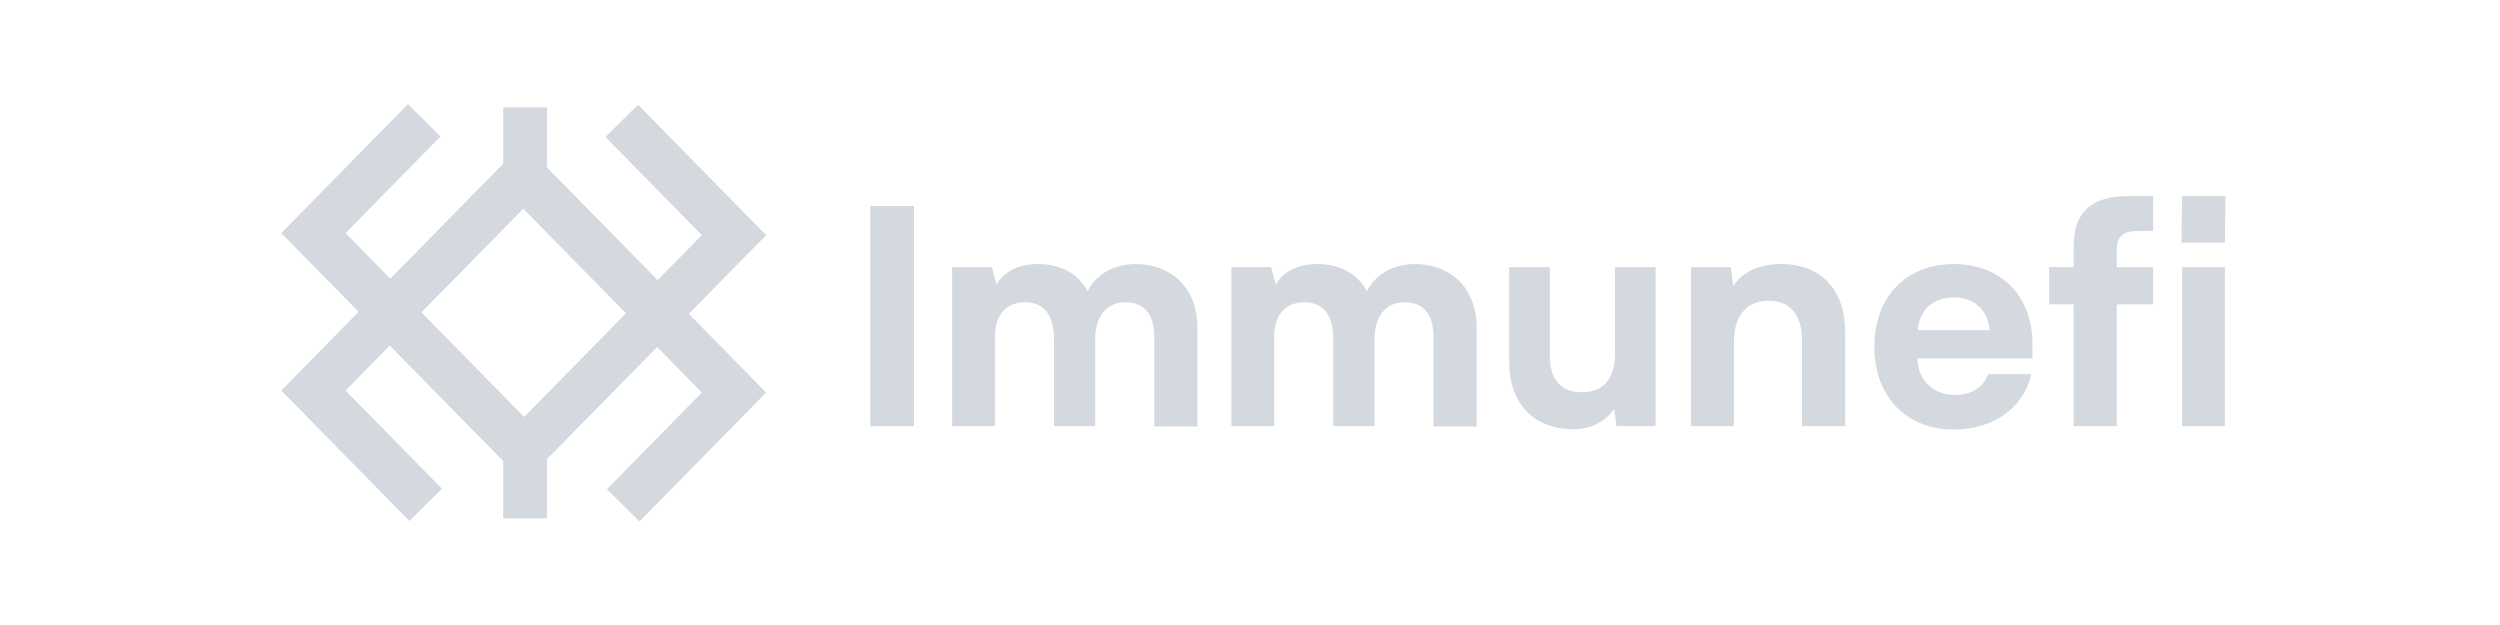 <?xml version="1.0" encoding="UTF-8"?>
<svg width="240px" height="60px" viewBox="0 0 240 60" version="1.1" xmlns="http://www.w3.org/2000/svg" xmlns:xlink="http://www.w3.org/1999/xlink">
    <title>Immunefi</title>
    <g id="确认" stroke="none" stroke-width="1" fill="none" fill-rule="evenodd">
        <g id="Immunefi" transform="translate(27, 10)" fill="#D4D9E0" fill-rule="nonzero">
            <g id="编组" transform="translate(-0, 0)">
                <polygon id="路径" points="10.415 16.89 23.318 30.025 36.084 17.031 46.551 27.685 34.39 40.065 31.261 36.965 40.377 27.685 36.084 23.315 23.318 36.31 10.415 23.175 6.174 27.492 15.428 36.913 12.3 40.012 -1.77635684e-15 27.492"></polygon>
                <polygon id="路径" points="36.136 23.174 23.233 10.039 10.467 23.034 0 12.379 12.161 -1.77635684e-15 15.29 3.1 6.174 12.379 10.467 16.75 23.233 3.755 36.136 16.89 40.377 12.573 31.123 3.152 34.251 0.052 46.551 12.573"></polygon>
                <polygon id="路径" points="21.307 39.756 21.307 31.48 25.52 31.48 25.52 39.756"></polygon>
                <polygon id="路径" points="21.307 8.584 21.307 0.309 25.52 0.309 25.52 8.584"></polygon>
            </g>
            <polygon id="路径" points="60.75 9.77 56.551 9.77 56.551 30.911 60.75 30.911"></polygon>
            <path d="M82.048,15.349 C80.139,15.349 78.319,16.171 77.409,17.962 C76.469,16.171 74.707,15.349 72.652,15.349 C70.802,15.349 69.393,16.054 68.659,17.316 L68.219,15.643 L64.401,15.643 L64.401,30.911 L68.512,30.911 L68.512,22.367 C68.512,20.106 69.687,19.019 71.419,19.019 C73.063,19.019 74.179,20.047 74.179,22.543 L74.179,30.911 L78.143,30.911 L78.143,22.455 C78.201,20.076 79.435,19.019 81.05,19.019 C82.723,19.019 83.81,20.047 83.81,22.337 L83.81,30.94 L87.95,30.94 L87.95,21.515 C87.95,17.287 85.102,15.349 82.048,15.349 L82.048,15.349 Z" id="路径"></path>
            <path d="M108.858,15.349 C106.949,15.349 105.129,16.171 104.219,17.962 C103.279,16.171 101.517,15.349 99.462,15.349 C97.612,15.349 96.203,16.054 95.469,17.316 L95.028,15.643 L91.211,15.643 L91.211,30.911 L95.322,30.911 L95.322,22.367 C95.322,20.106 96.496,19.019 98.229,19.019 C99.873,19.019 100.989,20.047 100.989,22.543 L100.989,30.911 L104.953,30.911 L104.953,22.455 C105.011,20.076 106.245,19.019 107.86,19.019 C109.533,19.019 110.62,20.047 110.62,22.337 L110.62,30.94 L114.76,30.94 L114.76,21.515 C114.76,17.287 111.912,15.349 108.858,15.349 L108.858,15.349 Z" id="路径"></path>
            <path d="M128.034,15.643 L128.034,24.011 C128.034,26.272 126.977,27.622 124.951,27.652 C123.013,27.711 121.78,26.565 121.78,24.187 L121.78,15.643 L117.875,15.643 L117.875,24.716 C117.875,28.621 120.135,31.205 124.041,31.205 C125.861,31.205 127.182,30.382 127.975,29.237 L128.181,30.911 L131.939,30.911 L131.939,15.643 L128.034,15.643 Z" id="路径"></path>
            <path d="M144.002,15.349 C141.712,15.349 140.185,16.201 139.392,17.463 L139.157,15.643 L135.34,15.643 L135.34,30.911 L139.451,30.911 L139.451,22.836 C139.451,20.37 140.625,18.873 142.798,18.873 C144.795,18.873 145.999,20.165 145.999,22.69 L145.999,30.911 L150.139,30.911 L150.139,21.838 C150.139,17.933 147.907,15.349 144.002,15.349 L144.002,15.349 Z" id="路径"></path>
            <path d="M168.116,23.042 C168.116,18.373 165.091,15.349 160.54,15.349 C155.989,15.349 152.936,18.52 152.936,23.277 C152.936,28.063 155.989,31.234 160.57,31.234 C164.416,31.234 167.323,29.091 167.998,25.919 L163.858,25.919 C163.389,27.241 162.185,27.916 160.687,27.916 C158.72,27.916 157.134,26.654 157.076,24.393 L168.116,24.393 L168.116,23.042 Z M160.54,18.55 C162.331,18.55 163.829,19.577 164.005,21.691 L157.105,21.691 C157.281,19.577 158.779,18.55 160.54,18.55 Z" id="形状"></path>
            <path d="M169.721,15.643 L169.721,19.225 L172.07,19.225 L172.07,30.911 L176.21,30.911 L176.21,19.225 L179.704,19.225 L179.704,15.643 L176.21,15.643 L176.21,14.087 C176.21,13 176.503,12.178 178.177,12.178 L179.704,12.178 L179.704,8.831 L177.267,8.831 C173.42,8.831 172.07,10.71 172.07,13.676 L172.07,15.643 L169.721,15.643 Z" id="路径"></path>
            <path d="M182.419,13.294 L186.588,13.294 L186.647,8.831 L182.478,8.831 L182.419,13.294 Z M182.478,30.911 L186.588,30.911 L186.588,15.643 L182.478,15.643 L182.478,30.911 Z" id="形状"></path>
        </g>
    </g>
</svg>